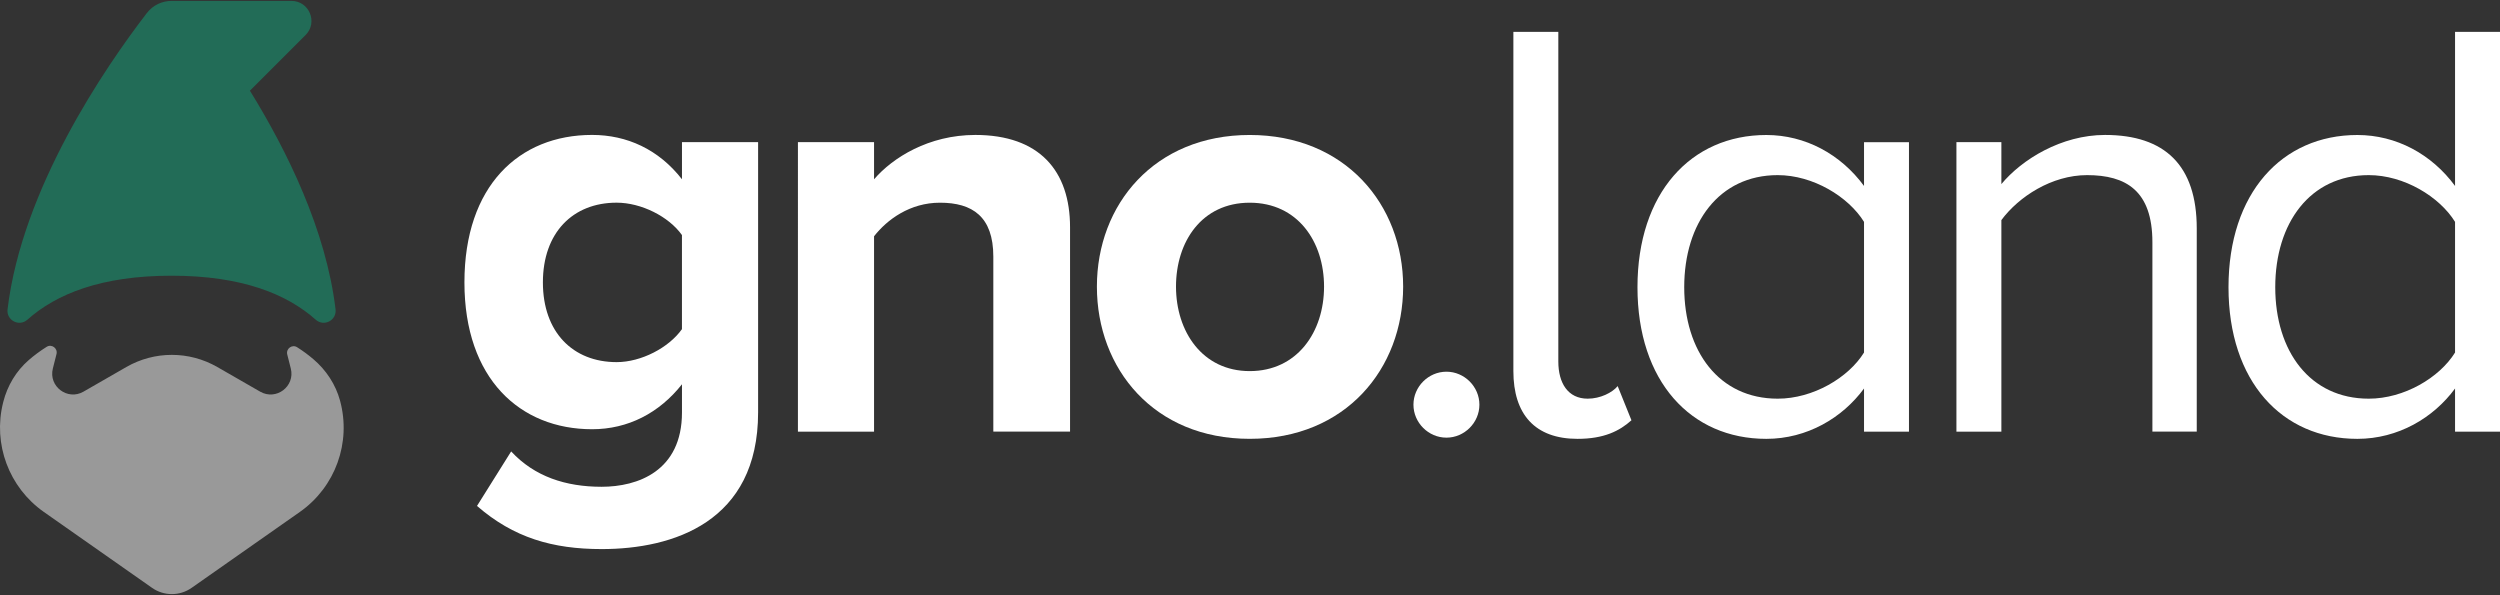 <svg xmlns="http://www.w3.org/2000/svg" viewBox="0 0 1000 238">
    <rect x="0" y="0" width="1000" height="238" fill="#333333" stroke="none"/>
    <path d="M136.02,160.26c-1.77-6.5-5.55-12.22-10.68-16.59-1.98-1.69-4.14-3.29-6.5-4.78-2-1.27-4.52.6-3.94,2.9l1.42,5.62c1.8,7.14-5.86,12.93-12.24,9.26l-17.15-9.86c-11.27-6.48-25.13-6.48-36.4,0l-17.15,9.86c-6.38,3.67-14.04-2.13-12.24-9.26l1.46-5.78c.58-2.29-1.93-4.16-3.93-2.9-2.62,1.64-5,3.42-7.16,5.29-5.05,4.38-8.56,10.26-10.2,16.74l-.06.24c-4.17,16.56,2.31,33.97,16.29,43.78l43.3,30.37c4.74,3.32,11.05,3.32,15.79,0l43.3-30.37c14.19-9.95,20.65-27.74,16.09-44.51Z" fill="#999"></path>
    <path d="M134.22,123.74c-3.78-31.58-19.27-63.22-34.25-87.46l22.26-22.26c5.04-5.04,1.47-13.66-5.66-13.66h-47.94c-3.7,0-7.41,1.63-9.91,4.88C41.84,27.21,8.79,75.55,3.02,123.74c-.52,4.39,4.63,7.08,7.93,4.14,11.52-10.26,29.49-17.6,57.67-17.6s46.14,7.35,57.67,17.6c3.3,2.94,8.45.24,7.93-4.14Z" fill="#226c57"></path>
    <g> 
      <path fill="#fff" d="M190.79,202.39l13.67-21.82c9.35,10.07,21.82,14.14,36.2,14.14s32.13-6.23,32.13-29.73v-11.27c-9.11,11.51-21.58,17.98-35.96,17.98-28.77,0-51.06-20.14-51.06-58.74s21.82-58.98,51.06-58.98c13.91,0,26.61,5.75,35.96,17.74v-14.86h30.45v108.12c0,43.87-34.04,54.66-62.57,54.66-19.66,0-35.24-4.55-49.87-17.26ZM272.78,131.66v-37.64c-5.28-7.43-16.3-12.95-26.13-12.95-17.5,0-29.49,11.99-29.49,31.89s11.99,31.89,29.49,31.89c9.83,0,20.86-5.75,26.13-13.19Z"></path>
      <path fill="#fff" d="M397.33,172.66v-70c0-16.06-8.39-21.58-21.34-21.58-11.99,0-21.1,6.71-26.37,13.43v78.16h-30.45V56.86h30.45v14.86c7.43-8.63,21.82-17.74,40.52-17.74,25.65,0,37.88,14.38,37.88,36.92v81.75h-30.69Z"></path>
      <path fill="#fff" d="M438.76,114.64c0-32.84,23.01-60.65,61.13-60.65s61.37,27.81,61.37,60.65-23.01,60.89-61.37,60.89-61.13-28.05-61.13-60.89ZM529.62,114.64c0-17.98-10.55-33.56-29.73-33.56s-29.49,15.58-29.49,33.56,10.55,33.8,29.49,33.8,29.73-15.58,29.73-33.8Z"></path>
      <path fill="#fff" d="M565.38,161.87c0-7.19,5.99-13.19,13.19-13.19s13.19,5.99,13.19,13.19-5.99,13.19-13.19,13.19-13.19-5.99-13.19-13.19Z"></path>
      <path fill="#fff" d="M605.35,148.44V12.75h17.98v131.86c0,8.63,3.84,14.86,11.75,14.86,5.03,0,9.83-2.4,11.99-5.03l5.51,13.67c-4.79,4.31-11.03,7.43-21.58,7.43-17.02,0-25.65-9.83-25.65-27.09Z"></path>
      <path fill="#fff" d="M745.61,172.66v-17.26c-8.63,11.75-22.77,20.14-39.08,20.14-30.21,0-51.54-23.01-51.54-60.65s21.34-60.89,51.54-60.89c15.58,0,29.73,7.67,39.08,20.38v-17.5h17.98v115.79h-17.98ZM745.61,141.01v-52.26c-6.23-10.07-20.38-18.7-34.52-18.7-23.49,0-37.4,19.18-37.4,44.83s13.91,44.59,37.4,44.59c14.14,0,28.29-8.39,34.52-18.46Z"></path>
      <path fill="#fff" d="M860.96,172.66v-75.76c0-20.62-10.55-26.85-26.13-26.85-14.14,0-27.33,8.63-34.28,17.98v84.63h-17.98V56.86h17.98v16.78c8.15-9.83,23.97-19.66,41.47-19.66,23.97,0,36.68,12.23,36.68,37.4v81.27h-17.74Z"></path>
      <path fill="#fff" d="M982.02,172.66v-17.26c-8.63,11.75-22.77,20.14-39.08,20.14-30.21,0-51.54-23.01-51.54-60.65s21.34-60.89,51.54-60.89c15.58,0,29.73,7.67,39.08,20.38V12.75h17.98v159.91h-17.98ZM982.02,141.01v-52.26c-6.23-10.07-20.38-18.7-34.52-18.7-23.49,0-37.4,19.18-37.4,44.83s13.91,44.59,37.4,44.59c14.14,0,28.29-8.39,34.52-18.46Z"></path>
    </g>
</svg>